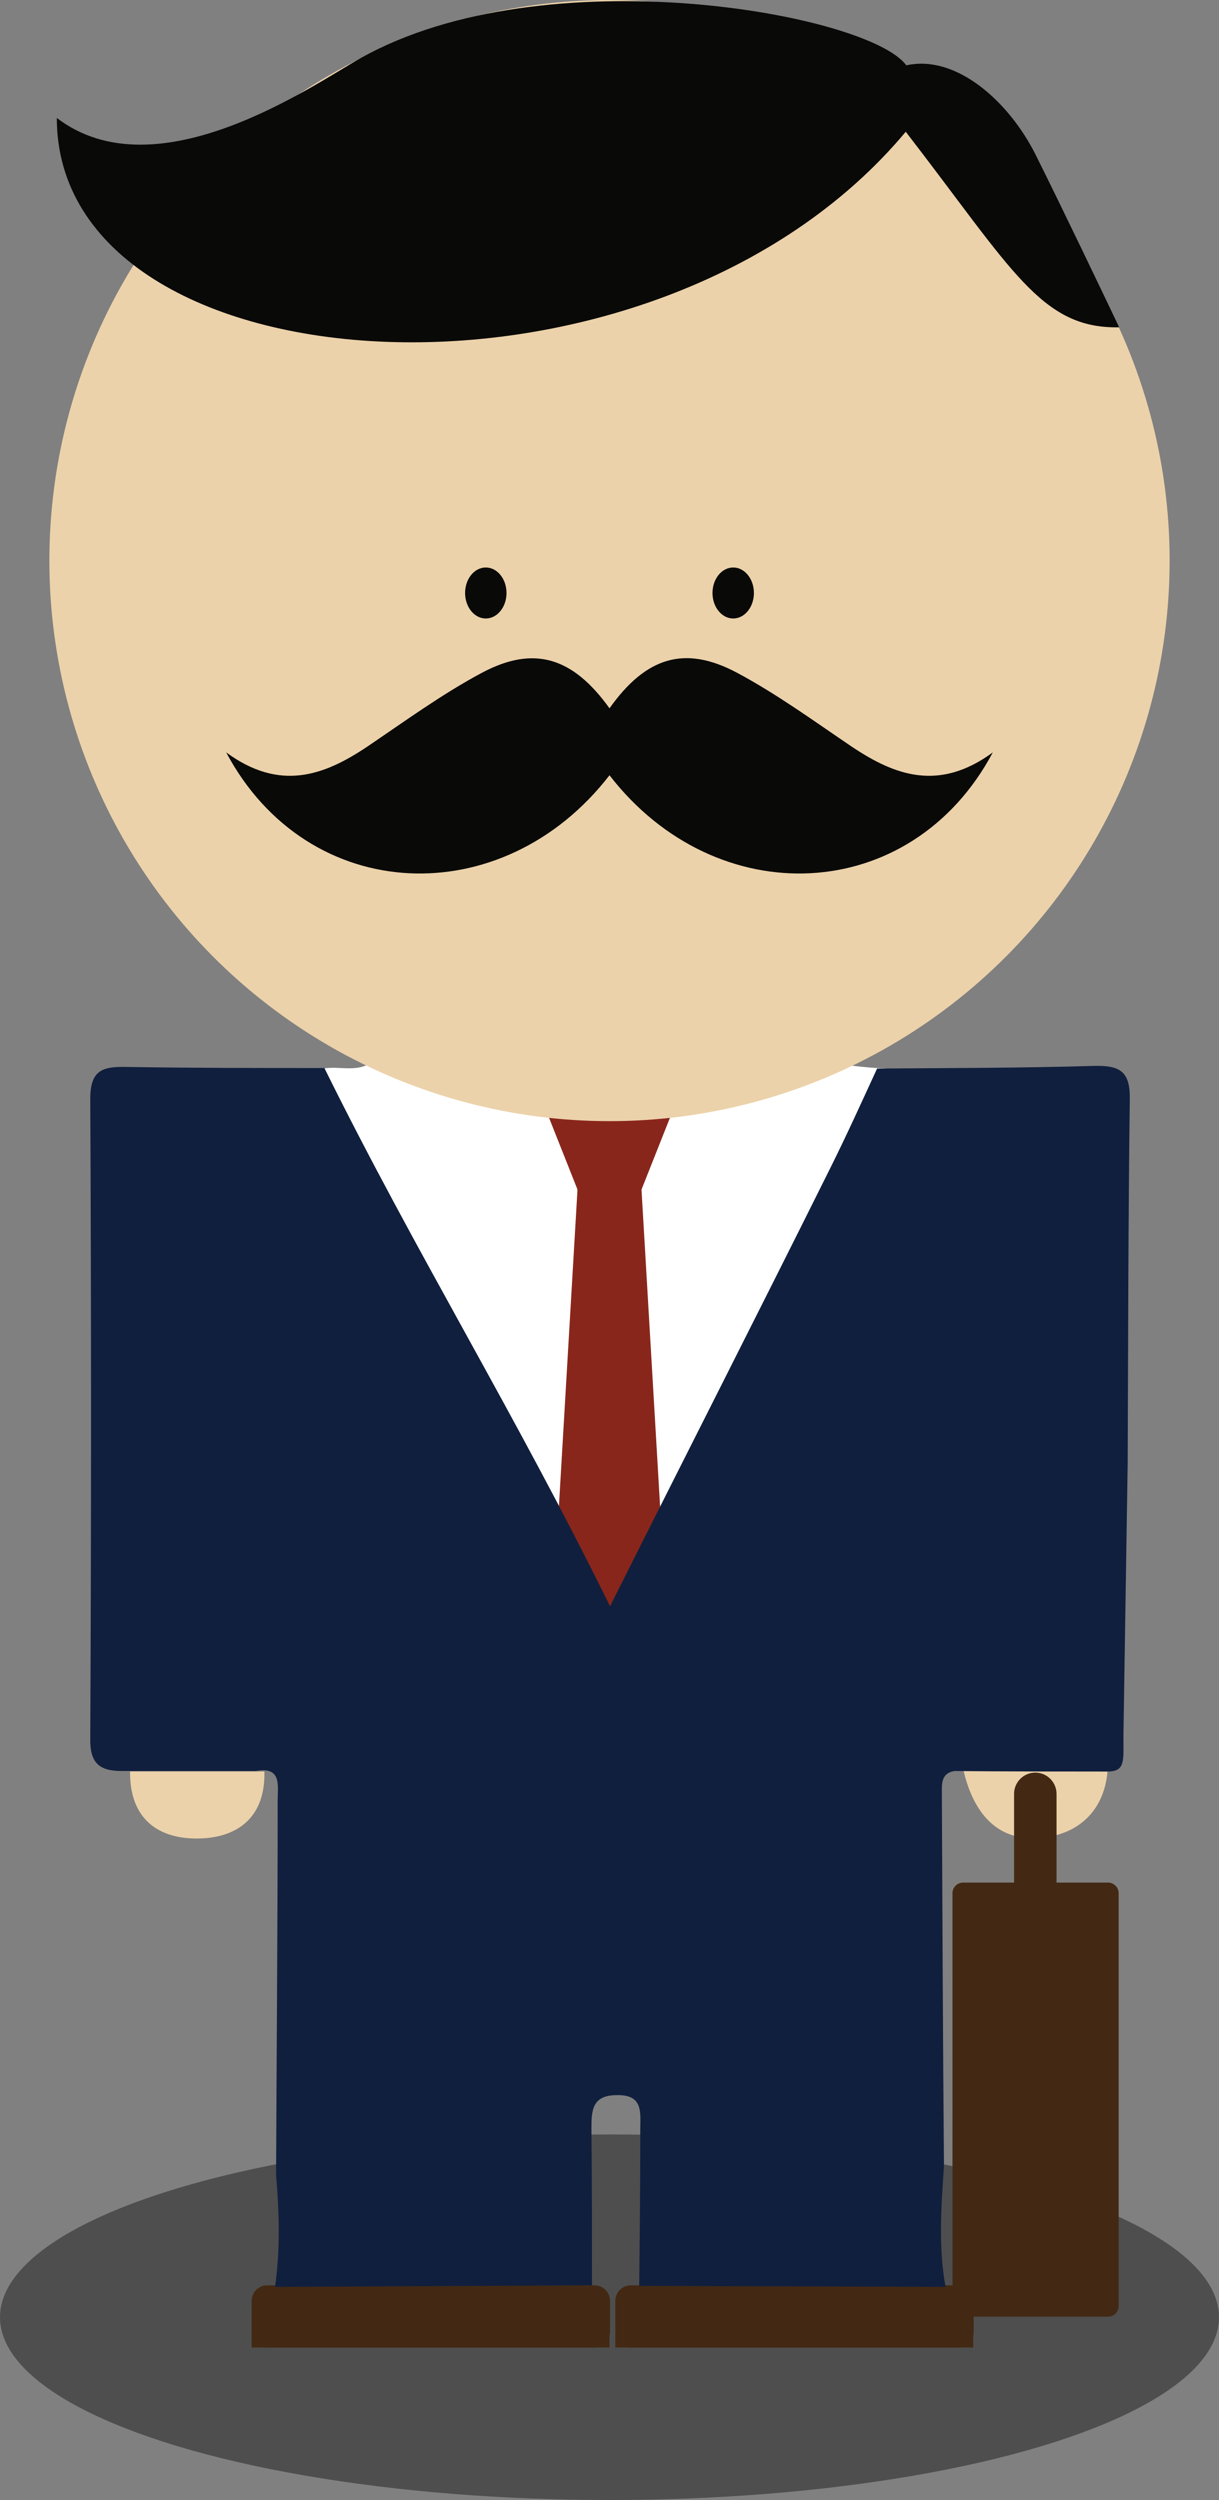 <?xml version="1.0" encoding="utf-8"?>
<!-- Generator: Adobe Illustrator 19.0.0, SVG Export Plug-In . SVG Version: 6.00 Build 0)  -->
<svg version="1.1" id="Layer_1" xmlns="http://www.w3.org/2000/svg" xmlns:xlink="http://www.w3.org/1999/xlink" x="0px" y="0px"
	 viewBox="-190 161.5 229.6 470.5" style="enable-background:new -190 161.5 229.6 470.5;" xml:space="preserve">
<rect x="-190" y="161.5" width="229.6" height="470.5" fill="#808080" stroke="none"/>
<style type="text/css">
	.st0{fill:#FFFFFF;}
	.st1{opacity:0.5;fill:#1C1C1C;}
	.st2{fill:#ECD2AA;}
	.st3{fill:#5E5F61;}
	.st4{fill:#432913;}
	.st5{fill:#89261B;}
	.st6{fill:#111F3E;}
	.st7{fill:#090908;}
</style>
<g id="Layer_2">
</g>
<path id="XMLID_19_" class="st0" d="M-30,362c-8,2.1-16.1,4.1-24.1,6.2v-1.6h-45.1c-7.2-0.2-13.1-4.7-20-5.9c-2.9,3-6.6,1.3-9.9,1.9
	c17.4,35.2,34.7,70.4,52.9,107.2c15.4-30.7,29.8-59.3,44-87.9c3.2-6.4,6.1-12.8,9.1-19.3C-25.4,362.5-27.7,362.3-30,362z"/>
<ellipse id="XMLID_10_" class="st1" cx="-75.2" cy="597.6" rx="114.8" ry="34.4"/>
<path id="XMLID_2964_" class="st2" d="M-165.5,494.9c8.4,0,16.9,0,25.3,0c0.2,8.3-4.7,12.4-12.2,12.6
	C-160.2,507.7-165.6,503.8-165.5,494.9z"/>
<path id="XMLID_8_" class="st3" d="M24,446.7"/>
<path id="XMLID_2962_" class="st2" d="M-8.5,494.8c9,0,18,0,27.1,0.1c-0.7,7.9-6.1,12.1-13,12.5C-2.4,508-6.7,502.4-8.5,494.8z"/>
<path id="XMLID_16_" class="st4" d="M-78,603.3h-61.7c-1.6,0-2.9-1.3-2.9-2.9v-5.9c0-1.6,1.3-2.9,2.9-2.9H-78c1.6,0,2.9,1.3,2.9,2.9
	v5.9C-75.1,602-76.4,603.3-78,603.3z"/>
<path id="XMLID_18_" class="st4" d="M-9.5,603.3h-61.7c-1.6,0-2.9-1.3-2.9-2.9v-5.9c0-1.6,1.3-2.9,2.9-2.9h61.7
	c1.6,0,2.9,1.3,2.9,2.9v5.9C-6.6,602-7.9,603.3-9.5,603.3z"/>
<rect id="XMLID_25_" x="-142.6" y="597.1" class="st4" width="67.4" height="6.2"/>
<rect id="XMLID_20_" x="-74.1" y="597.1" class="st4" width="67.4" height="6.2"/>
<polygon id="XMLID_2_" class="st5" points="-69.5,386.2 -75.2,386.2 -80.9,386.2 -88.2,367.8 -75.2,367.8 -62.2,367.8 "/>
<polygon id="XMLID_4_" class="st5" points="-69.5,379.8 -75.2,379.8 -80.9,379.8 -88.2,504.1 -75.2,504.1 -62.2,504.1 "/>
<path id="XMLID_7_" class="st6" d="M21.6,488.2c0,4.7,0.4,6.7-3,6.7c-9,0-19.8,0-28.8-0.1c-2.6,0.4-2.4,2.5-2.4,4.3
	c0.1,23.3,0.2,46.7,0.4,70c-0.5,7.6-1.1,15.2,0.3,22.8c-19.2-0.1-38.5-0.1-57.7-0.2c0.1-9.8,0.2-19.6,0.2-29.5
	c0-3.1,0.6-6.5-4.4-6.4c-4.7,0-4.8,2.9-4.8,6.3c0.1,9.8,0.1,19.6,0.1,29.5c-19.9,0.1-39.8,0.2-59.7,0.3c1-7,0.8-14,0.2-21
	c0.1-23.6,0.3-47.1,0.3-70.7c0-2.6,0.8-6.3-4.1-5.4c-8.4,0-16.9,0-25.3,0c-4.2,0-6-1.5-5.9-6.2c0.2-40.1,0.2-80.2,0-120.3
	c0-5.5,2.4-6.1,6.9-6c12.4,0.2,24.8,0.2,37.2,0.2c17.1,34.6,36,65.1,53.8,101.3c15.1-30.1,27.4-54.2,41.4-82.3
	c3.1-6.2,6-12.6,8.9-18.9c13.7-0.1,27.3-0.1,41-0.5c4.8-0.1,6.7,1.1,6.6,6.3c-0.3,22.9-0.3,45.7-0.4,68.6"/>
<circle id="XMLID_5_" class="st2" cx="-75.2" cy="267" r="105.5"/>
<path id="XMLID_15_" class="st7" d="M-29.6,302c-7.1-4.8-14.1-9.9-21.6-13.9c-9.8-5.2-17.1-3-24,6.7c-6.9-9.6-14.2-11.9-24-6.7
	c-7.5,4-14.5,9.1-21.6,13.9c-8.2,5.5-16.5,8.5-26.6,1.1c15.4,28.9,52.1,30.3,72.2,4.3c20.1,26,56.8,24.6,72.2-4.3
	C-13.1,310.5-21.4,307.5-29.6,302z"/>
<g id="XMLID_17_">
	<ellipse id="XMLID_28_" class="st7" cx="-98.5" cy="273.1" rx="3.9" ry="4.8"/>
	<ellipse id="XMLID_26_" class="st7" cx="-51.9" cy="273.1" rx="3.9" ry="4.8"/>
</g>
<path id="XMLID_3_" class="st7" d="M5,190.5c-5-9.9-14.9-18.8-24.3-16.7c-7-9.7-68-20.8-102.7-1.4c-8.6,4.8-38.3,25.8-57.3,11.3
	c0,52,112.3,59.5,159.9,2.6c20.1,26,25.5,37.1,40.2,36.8C17.7,216.6,10.1,200.7,5,190.5z"/>
<path id="XMLID_6_" class="st4" d="M5,527.8L5,527.8c-2.2,0-4-1.8-4-4v-24.7c0-2.2,1.8-4,4-4l0,0c2.2,0,4,1.8,4,4v24.7
	C9,526,7.2,527.8,5,527.8z"/>
<path id="XMLID_9_" class="st4" d="M-8.6,597.5h27.3c1.1,0,2-0.9,2-2v-77.7c0-1.1-0.9-2-2-2H-8.6c-1.1,0-2,0.9-2,2v77.7
	C-10.6,596.6-9.7,597.5-8.6,597.5z"/>
</svg>
